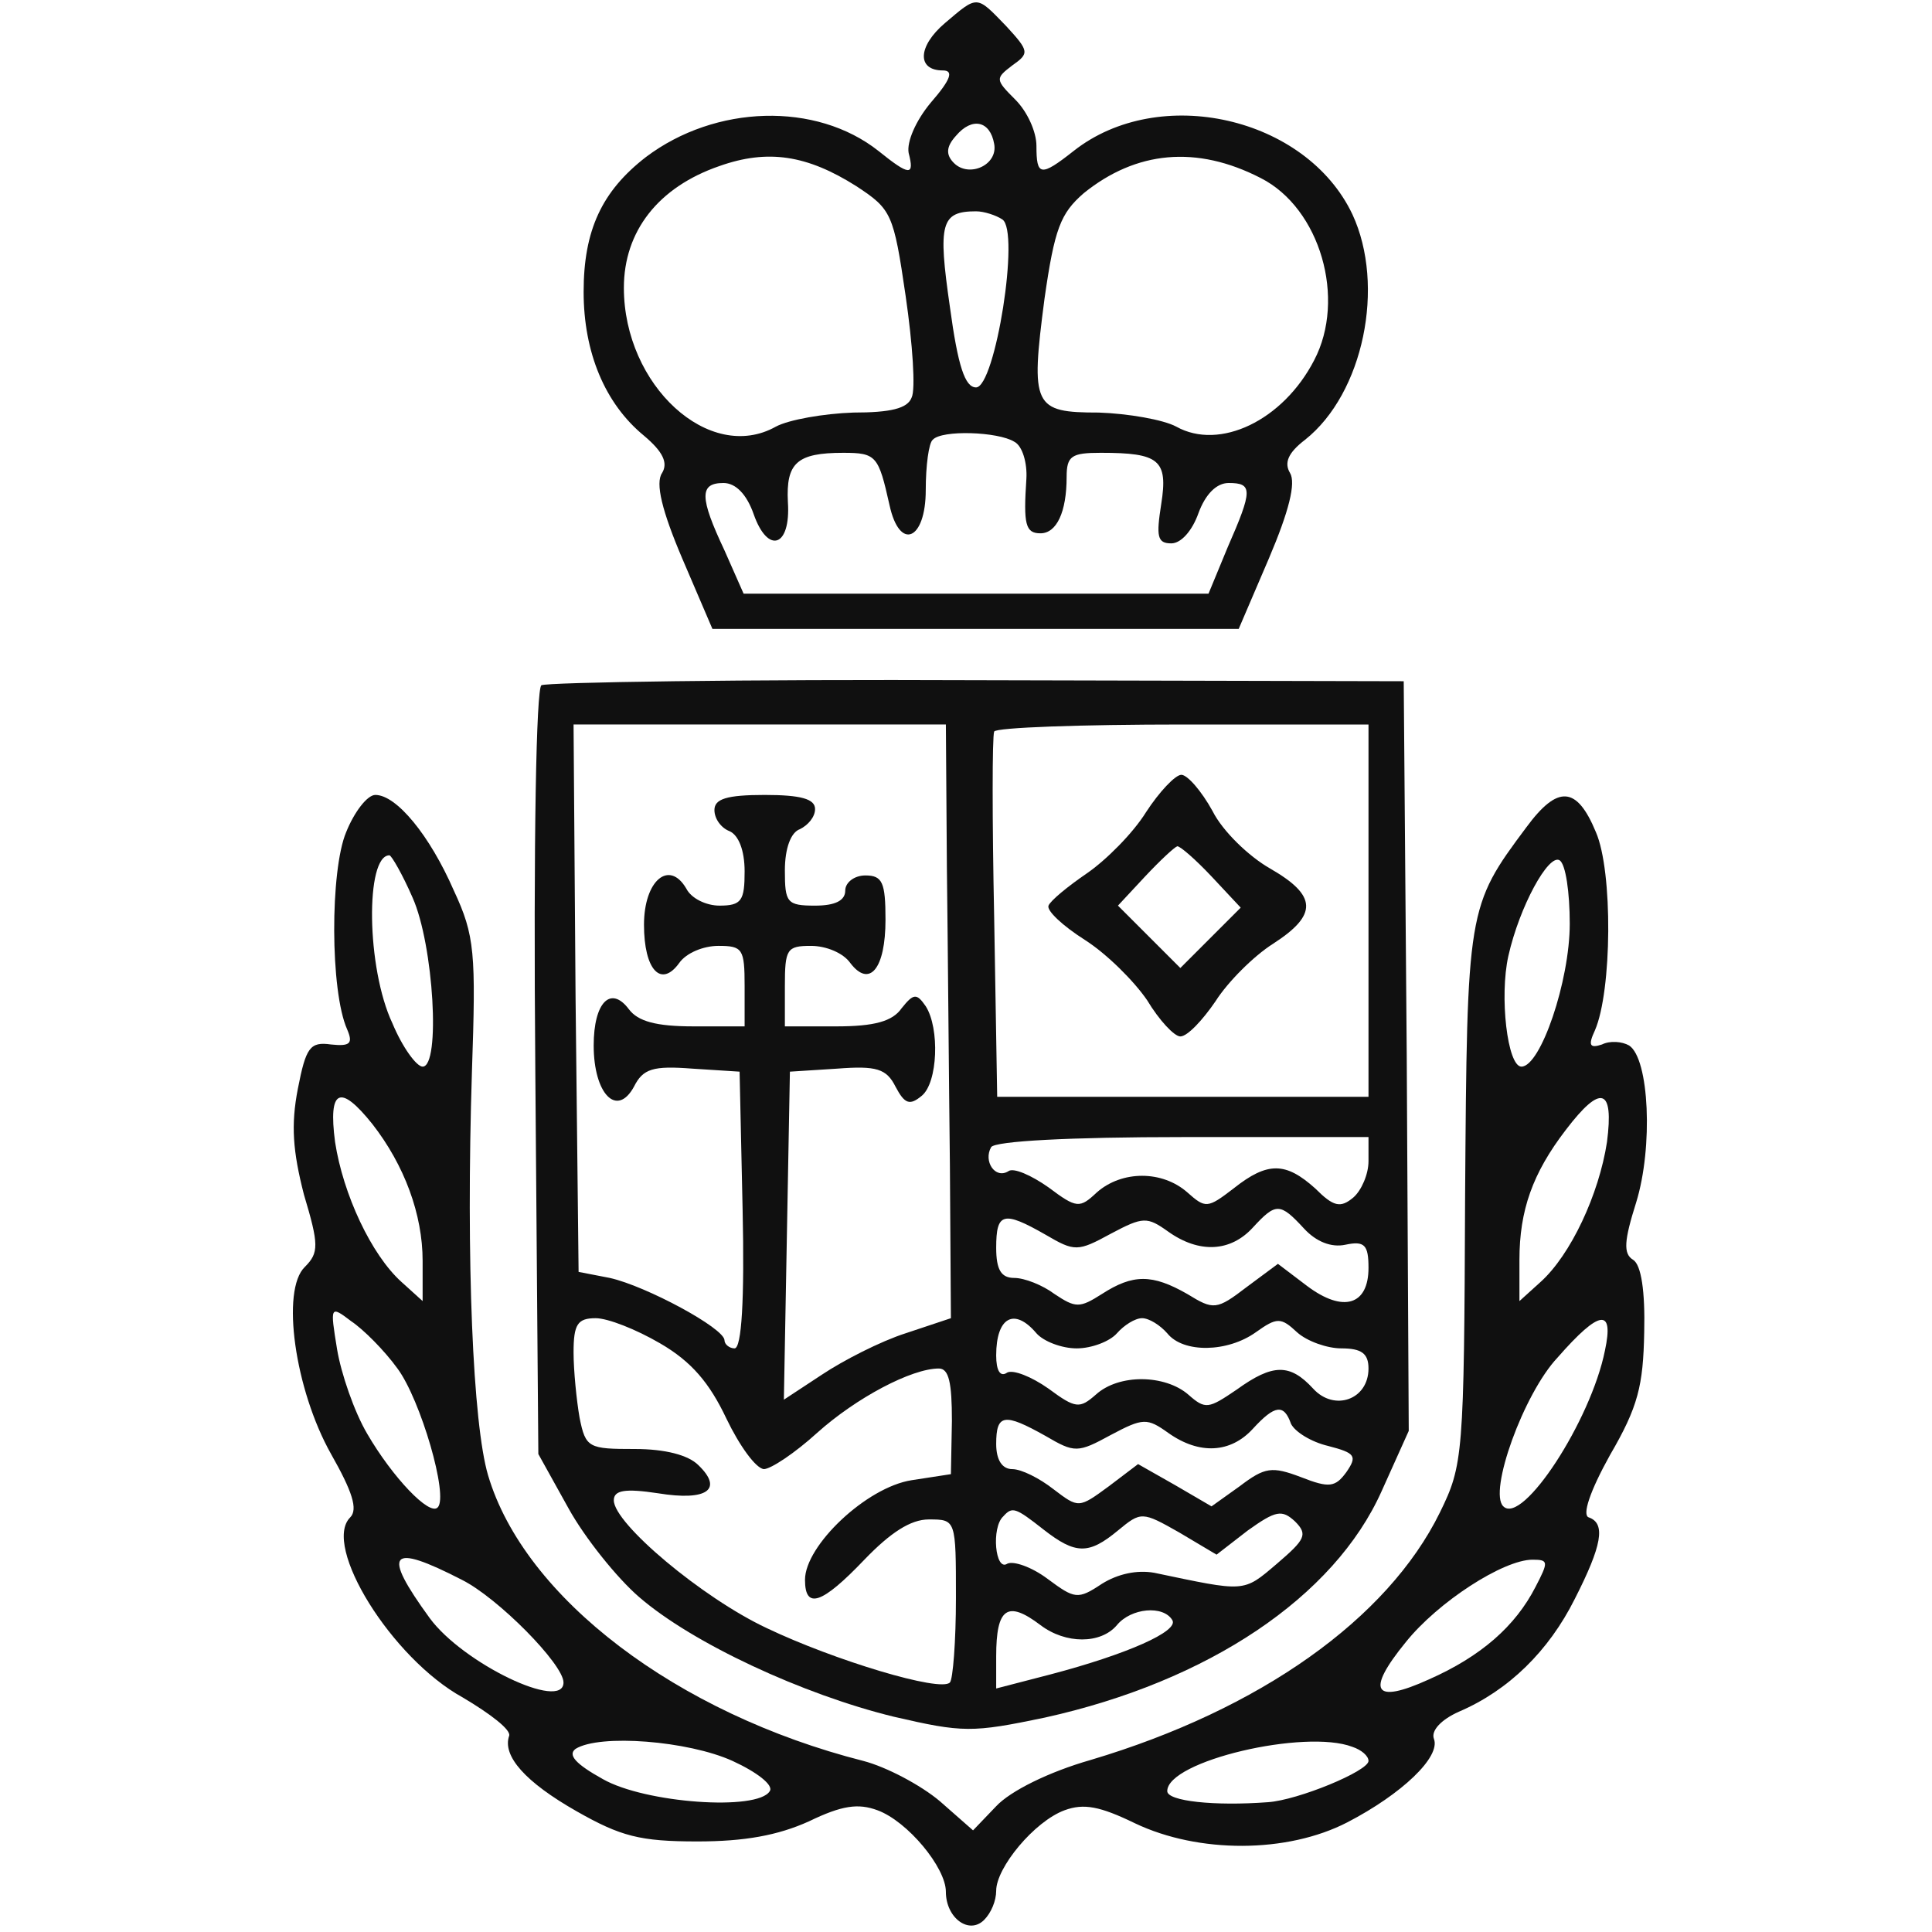 <?xml version="1.0" encoding="utf-8"?>
<!-- Generator: Adobe Illustrator 24.0.1, SVG Export Plug-In . SVG Version: 6.00 Build 0)  -->
<svg version="1.1" id="Слой_1" xmlns="http://www.w3.org/2000/svg" xmlns:xlink="http://www.w3.org/1999/xlink" x="0px" y="0px"
	 viewBox="0 0 192 192" style="enable-background:new 0 0 192 192;" xml:space="preserve">
<style type="text/css">
	.st0{fill:#101010;}
</style>
<g transform="translate(0,192) scale(0.1,-0.1)">
	<path class="st0" d="M939,1897c-27-23-28-47-2-47c11,0,8-9-12-32c-15-18-24-39-22-50c6-23,1-23-30,2c-62,49-162,46-231-6
		c-44-34-62-73-62-134c0-60,21-111,60-143c19-16,24-27,18-37c-7-10,0-38,20-85l30-70h262h261l30,70c20,47,27,75,21,85s-2,20,15,33
		c58,46,80,153,47,224c-46,97-192,130-277,63c-33-26-37-25-37,5c0,14-9,34-21,46c-20,20-20,21-3,34c17,12,17,14-6,39
		C970,1925,972,1925,939,1897z M988,1777c4-21-25-34-40-19c-8,8-8,16,2,27C966,1804,984,1800,988,1777z M851,1735
		c35-23,37-27,49-109c7-48,10-93,6-101c-4-11-21-15-58-15c-29-1-64-7-77-14c-66-37-151,41-151,138c0,56,34,100,95,121
		C763,1772,802,1766,851,1735z M1253,1743c59-30,85-120,53-181c-31-60-94-90-137-66c-13,7-48,13-77,14c-65,0-68,6-54,113
		c10,70,16,85,39,105C1129,1770,1189,1776,1253,1743z M996,1702c18-11-7-167-26-167c-11,0-18,21-26,80c-12,83-9,95,26,95
		C978,1710,990,1706,996,1702z M1008,1481c8-4,13-21,12-37c-3-45-1-54,14-54c16,0,26,21,26,56c0,21,5,24,34,24c58,0,67-7,60-51
		c-5-32-4-39,10-39c10,0,21,13,27,30c7,19,18,30,30,30c24,0,24-7-1-64l-19-46H970H739l-19,43c-25,53-25,67-1,67c12,0,23-11,30-31
		c14-40,37-33,34,12c-2,39,9,49,55,49c33,0,35-3,46-52c10-46,36-35,36,15c0,24,3,47,7,50C936,1493,992,1491,1008,1481z"/>
	<path class="st0" d="M538,1239c-5-4-8-150-6-385l3-379l30-54c16-29,48-69,70-88c53-46,163-97,253-119c69-16,78-16,150-1
		c163,36,288,120,335,225l27,60l-2,373l-3,372l-423,1C739,1245,544,1242,538,1239z M941,1058c1-79,2-212,3-296l1-152l-45-15
		c-25-8-62-27-83-41l-38-25l3,163l3,163l47,3c39,3,49,0,58-18c9-17,14-19,26-9c16,13,18,67,4,89c-9,13-12,13-24-2c-9-13-27-18-65-18
		h-51v40c0,37,2,40,26,40c15,0,32-7,39-17c19-25,35-6,35,43c0,37-3,44-20,44c-11,0-20-7-20-15c0-10-10-15-30-15c-28,0-30,3-30,35
		c0,22,6,38,15,41c8,4,15,12,15,20c0,10-14,14-50,14c-38,0-50-4-50-15c0-9,7-18,15-21c9-4,15-19,15-40c0-29-3-34-25-34
		c-13,0-28,7-33,17c-17,29-42,8-42-36c0-45,17-63,35-38c7,10,24,17,39,17c24,0,26-3,26-40v-40h-51c-37,0-55,5-64,17
		c-18,24-35,7-35-36c0-48,23-72,40-41c9,18,19,21,58,18l47-3l3-137c2-90-1-138-8-138c-5,0-10,4-10,8c0,12-78,54-114,62l-31,6l-3,272
		l-2,272h185h185L941,1058z M1360,1015V830h-185H991l-3,178c-2,97-2,180,0,185c2,4,86,7,188,7h184V1015z M1360,766c0-13-7-29-15-36
		c-13-11-20-9-38,9c-29,26-47,27-81,0c-26-20-28-20-46-4c-25,22-65,22-90,0c-17-16-20-16-48,5c-17,12-35,20-40,16c-13-8-25,10-17,24
		c4,6,78,10,191,10h184V766z M1296,699c12-13,27-19,41-16c19,4,23,0,23-23c0-37-25-45-61-18l-29,22l-31-23c-30-23-33-23-59-7
		c-35,20-54,20-85,0c-22-14-26-14-47,0c-12,9-30,16-40,16c-13,0-18,8-18,30c0,35,7,37,49,13c29-17,32-17,65,1c32,17,36,17,57,2
		c31-22,62-20,84,4C1268,725,1272,725,1296,699z M656,585c31-18,49-39,66-75c13-27,29-49,37-50c7,0,31,16,53,36c39,35,94,64,121,64
		c10,0,13-14,13-52l-1-53l-39-6c-45-7-106-65-106-99c0-30,17-24,59,20c26,27,46,40,64,40c27,0,27,0,27-78c0-43-3-81-6-84
		c-9-10-115,22-182,54c-64,30-152,104-152,127c0,10,11,12,44,7c49-8,65,4,40,28c-10,10-33,16-63,16c-46,0-49,1-55,31
		c-3,17-6,47-6,65c0,28,4,34,22,34C604,610,632,599,656,585z M1030,595c7-8,25-15,40-15s33,7,40,15s18,15,25,15s18-7,25-15
		c16-20,60-19,88,1c21,15,25,15,41,0c10-9,30-16,44-16c20,0,27-5,27-20c0-31-34-43-55-20c-23,25-40,25-76-1c-28-19-31-20-48-5
		c-23,20-69,21-92,0c-16-14-20-14-47,6c-17,12-35,19-41,16c-7-5-11,2-11,17C990,611,1008,621,1030,595z M1283,505c4-8,20-18,37-22
		c27-7,29-10,18-26c-11-15-17-16-45-5c-29,11-36,10-61-9l-28-20l-36,21l-37,21l-29-22c-30-22-30-22-55-3c-14,11-32,20-41,20
		c-10,0-16,9-16,25c0,30,8,31,49,8c29-17,32-17,65,1c32,17,36,17,57,2c31-22,62-20,84,4S1276,525,1283,505z M1037,400
		c32-25,45-25,74-1c23,19,24,19,61-2l37-22l31,24c28,20,34,21,47,9c13-13,10-18-18-42c-34-29-31-28-122-9c-17,3-36-1-52-11
		c-24-16-27-15-54,5c-16,12-34,18-40,15c-12-8-16,36-4,47C1006,423,1009,422,1037,400z M1034,305c25-19,60-19,76,0c14,17,46,20,55,5
		c7-11-45-34-121-54l-54-14v32C990,322,1001,330,1034,305z"/>
	<path class="st0" d="M1139,1113c-13-21-40-48-59-61s-36-27-38-32s14-20,36-34s49-41,62-60c12-20,27-36,33-36c7,0,22,16,35,35
		c12,19,38,45,57,57c45,29,44,48-3,75c-21,12-47,37-57,57c-11,20-25,36-31,36S1152,1133,1139,1113z M1204,1049l29-31l-30-30l-30-30
		l-31,31l-31,31l27,29c15,16,29,29,32,30C1173,1079,1188,1066,1204,1049z"/>
	<path class="st0" d="M344,1093c-16-38-16-158,1-196c6-14,3-17-16-15c-21,3-25-3-33-44c-7-36-5-62,6-105c15-50,15-58,1-72
		c-24-23-10-122,26-186c21-37,27-55,19-63c-28-28,41-140,112-179c27-16,48-32,46-38c-7-20,16-46,67-75c44-25,63-30,120-30
		c47,0,80,6,111,20c33,16,49,18,68,11c30-11,68-57,68-81c0-26,23-43,38-28c7,7,12,19,12,29c0,23,38,69,68,80c19,7,35,4,70-13
		c63-30,151-30,211,1c54,28,93,65,86,83c-3,8,7,19,25,27c49,21,89,60,115,112c27,53,31,75,14,81c-7,2,1,26,21,62c28,48,33,69,34,122
		c1,41-3,67-11,72c-10,6-9,19,3,57c17,55,13,143-7,156c-7,4-19,5-27,1c-12-4-14-1-7,14c17,39,18,158,1,197c-19,46-38,47-69,5
		c-59-79-59-81-61-367c-1-258-2-267-25-314c-52-106-179-196-347-246c-42-12-80-31-94-46l-23-24l-33,29c-19,16-53,34-76,40
		c-185,47-337,162-373,284c-15,51-22,212-16,401c4,118,3,135-18,180c-24,55-57,95-78,95C365,1130,352,1113,344,1093z M410,1028
		c21-47,28-168,10-168c-6,0-20,19-30,43c-26,55-27,167-3,167C389,1070,400,1051,410,1028z M1560,1002c0-57-29-142-48-142
		c-14,0-22,70-13,110c11,49,40,102,51,95C1556,1061,1560,1033,1560,1002z M370,803c32-41,50-90,50-136v-40l-21,19
		c-30,27-58,87-66,139C326,838,338,843,370,803z M1597,785c-8-52-36-112-66-139l-21-19v41c0,49,13,86,46,129
		C1591,843,1604,839,1597,785z M395,560c23-31,51-127,40-138c-8-9-45,30-70,73c-13,22-26,60-30,84c-7,43-7,44,14,28
		C361,599,382,578,395,560z M1595,578c-14-70-82-174-101-155c-15,14,20,112,54,148C1590,619,1604,620,1595,578z M459,350
		c36-18,101-84,101-102c0-29-100,19-133,64C379,378,387,387,459,350z M1526,343c-20-39-54-69-106-92c-55-25-63-12-23,37
		c32,40,97,82,126,82C1539,370,1539,368,1526,343z M728,170c24-11,41-24,37-30c-12-20-124-12-166,12c-27,15-35,24-27,30
		C596,197,684,190,728,170z M1344,184c9-3,16-9,16-14c0-10-70-39-100-41c-53-4-100,1-100,11C1160,170,1297,202,1344,184z"/>
</g>
</svg>
